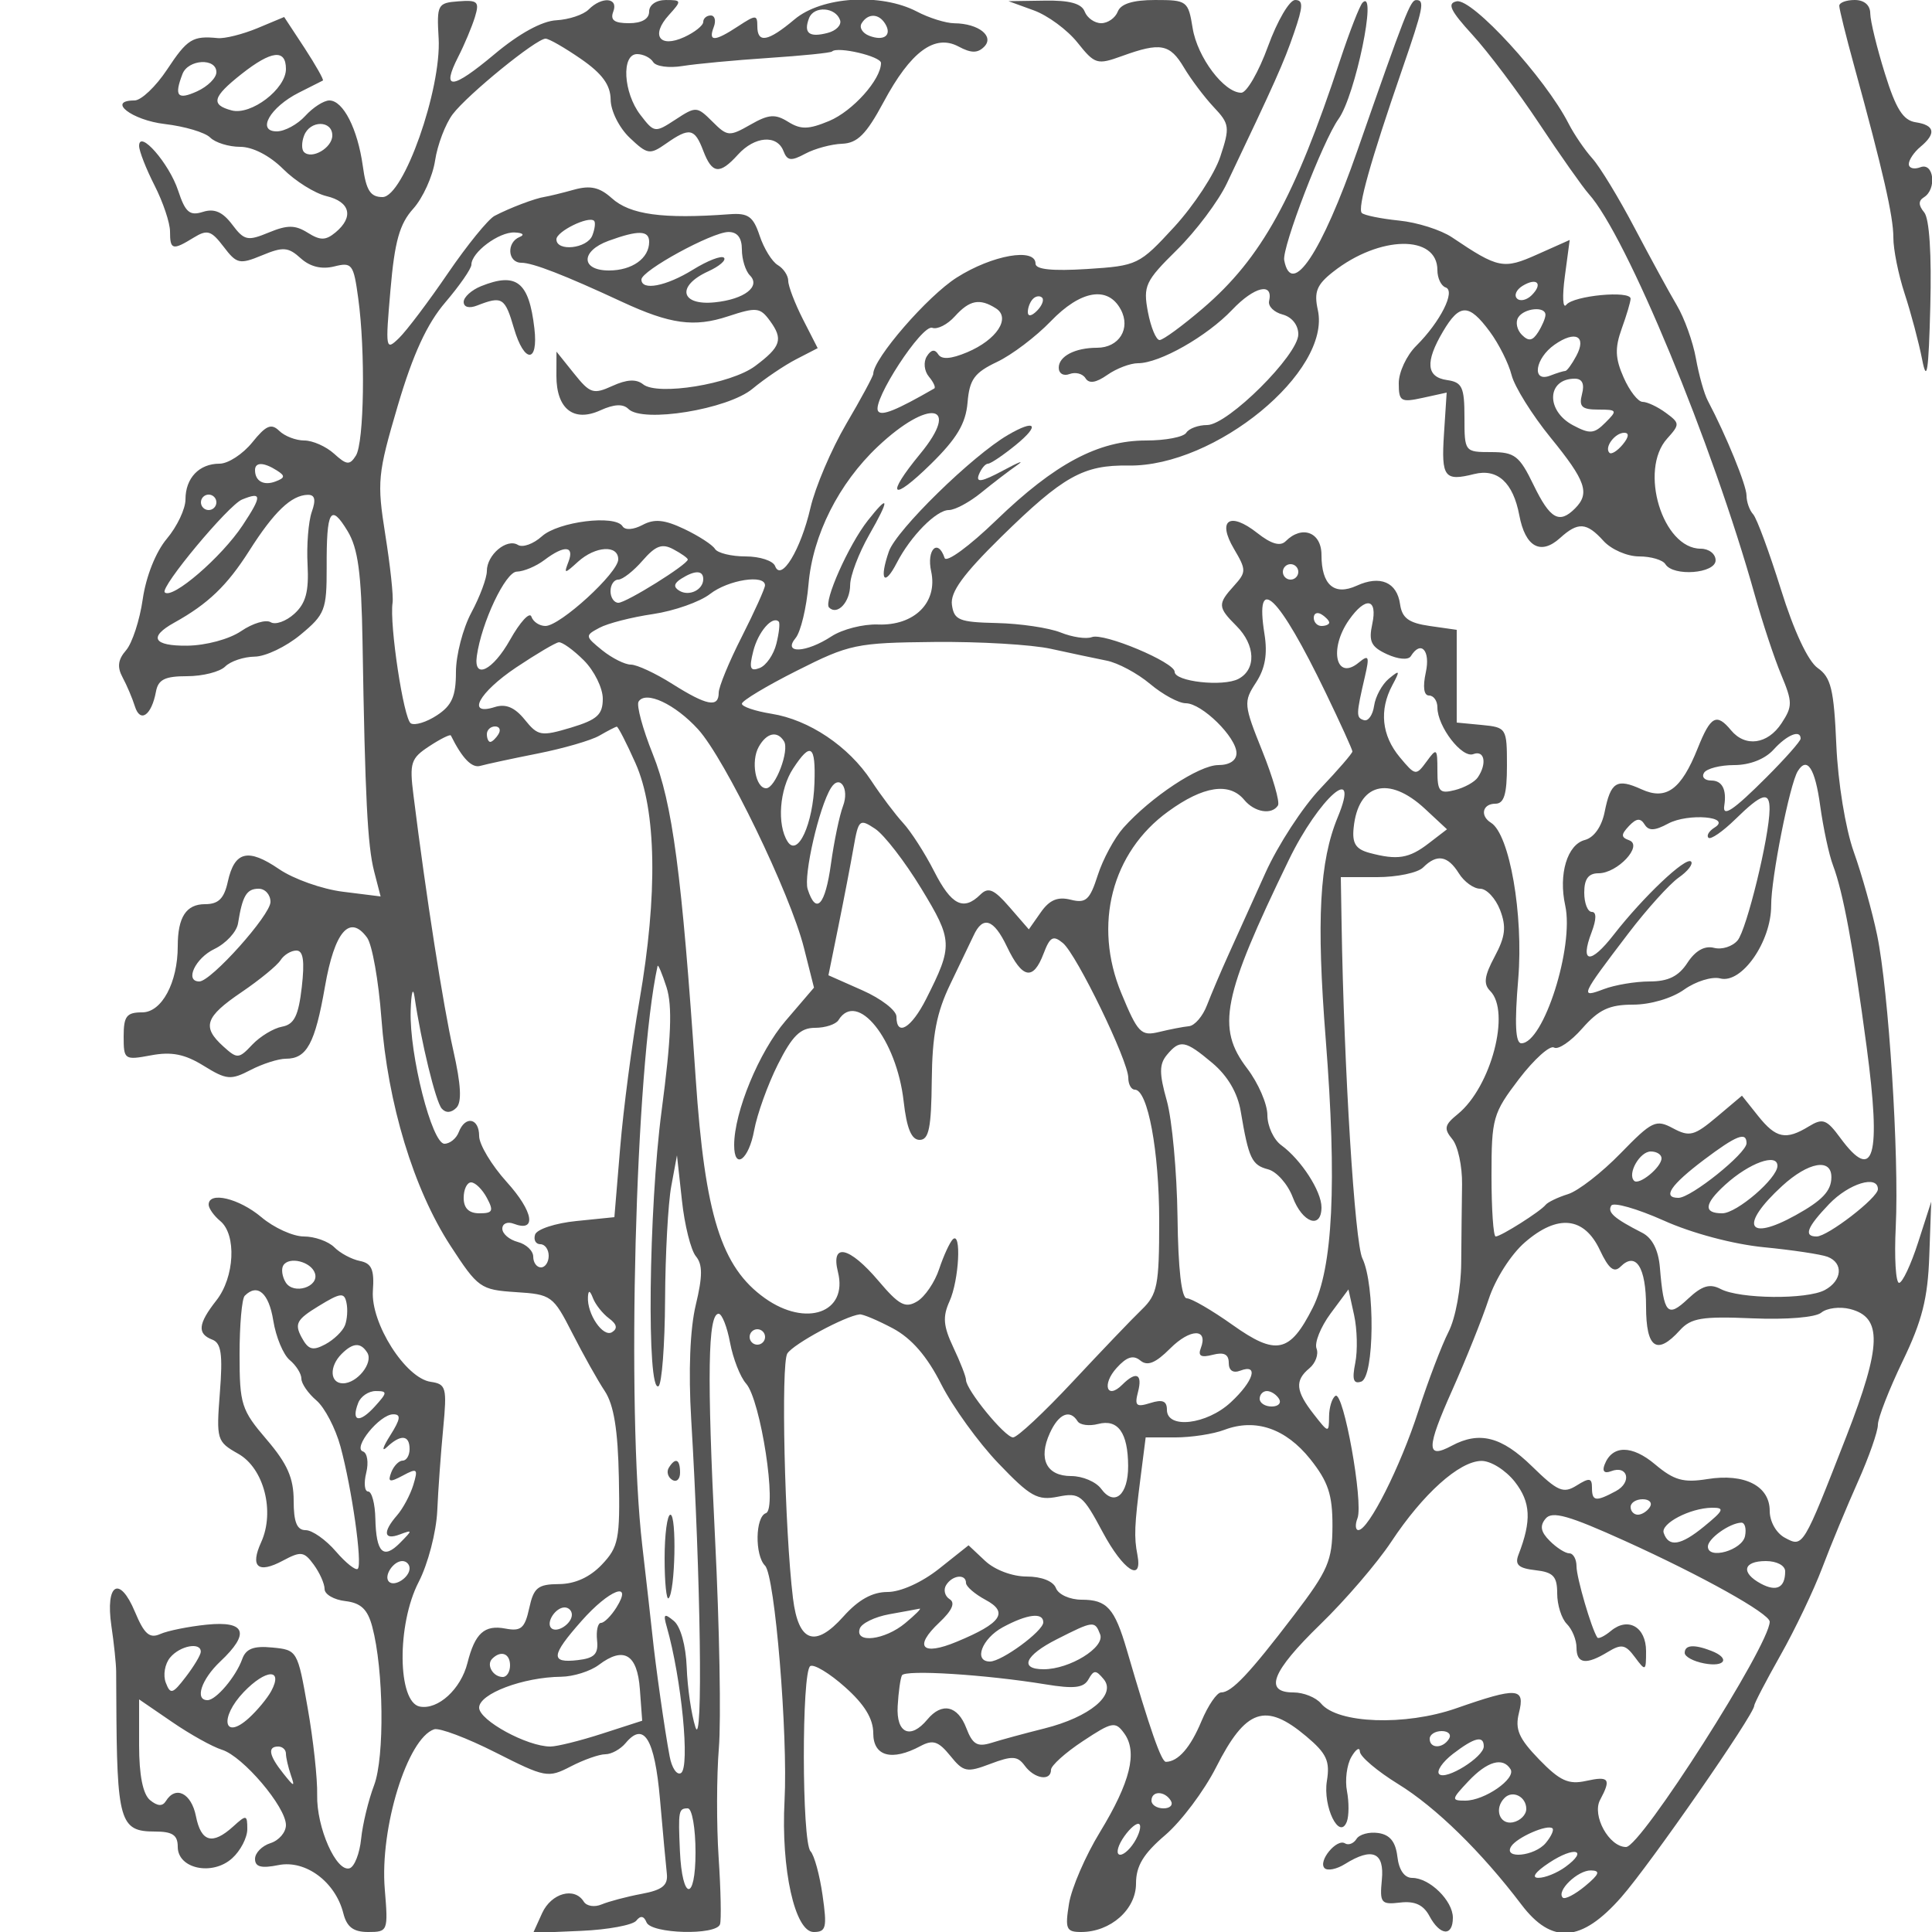 <svg xmlns="http://www.w3.org/2000/svg" version="1.0" width="250" height="250" viewBox="0 0 250 250" preserveAspectRatio="xMidYMid meet">
<g transform="translate(0,250) scale(0.01,-0.01)" fill="#555555" stroke="none">
<path d="M5676 24506 c37 -663 -455 -2056 -726 -2056 -157 0 -212 85 -255 400 -67 482 -254 850 -433 850 -72 0 -212 -90 -312 -200 -100 -110 -266 -200 -369 -200 -265 0 -86 313 286 501 156 78 296 149 311 157 15 8 -91 196 -236 419 l-265 403 -347 -145 c-191 -79 -422 -137 -513 -128 -325 32 -393 -11 -655 -407 -146 -220 -335 -400 -422 -400 -363 0 -35 -255 393 -305 256 -30 520 -108 587 -175 66 -66 241 -120 388 -120 162 0 382 -114 555 -286 158 -158 411 -316 562 -352 307 -73 356 -270 117 -469 -128 -106 -197 -107 -361 -4 -162 101 -262 102 -504 2 -273 -113 -317 -104 -473 104 -124 164 -231 210 -379 163 -171 -54 -227 -6 -320 276 -116 352 -505 797 -505 578 0 -66 90 -296 200 -512 110 -216 200 -484 200 -596 0 -238 33 -247 306 -79 176 108 227 93 387 -117 170 -224 207 -232 498 -112 272 113 339 108 500 -38 122 -110 270 -146 433 -106 231 58 251 31 311 -409 95 -686 77 -1870 -30 -2039 -80 -126 -119 -123 -282 25 -104 94 -277 171 -386 171 -108 0 -254 56 -324 125 -103 100 -171 71 -349 -150 -122 -151 -312 -275 -423 -275 -264 0 -441 -186 -441 -462 0 -123 -108 -351 -241 -509 -143 -170 -269 -486 -312 -782 -39 -273 -137 -571 -216 -662 -105 -120 -117 -217 -45 -350 55 -102 127 -271 160 -377 69 -218 215 -115 272 192 29 157 116 200 403 200 202 0 423 56 493 125 69 69 241 126 381 128 140 1 408 129 594 284 317 262 339 321 338 872 -3 741 50 832 270 470 136 -224 179 -543 194 -1433 33 -2020 65 -2639 150 -2971 l84 -325 -488 61 c-268 33 -639 165 -825 292 -402 275 -577 233 -664 -161 -48 -220 -121 -292 -295 -292 -244 0 -353 -168 -353 -543 0 -472 -207 -857 -460 -857 -202 0 -240 -49 -240 -311 0 -302 10 -309 354 -245 266 50 437 16 681 -135 296 -183 351 -188 607 -55 154 80 360 146 457 146 271 0 377 195 506 934 124 713 320 941 545 633 66 -90 149 -559 185 -1041 81 -1106 417 -2213 894 -2946 356 -547 388 -570 846 -600 460 -29 483 -46 730 -530 140 -275 329 -613 421 -751 117 -178 170 -501 182 -1122 16 -794 -4 -895 -220 -1123 -155 -163 -348 -251 -555 -252 -273 -2 -327 -45 -385 -312 -57 -260 -106 -302 -307 -264 -272 52 -395 -59 -492 -444 -85 -339 -380 -610 -617 -565 -289 56 -299 1061 -15 1611 121 234 228 645 241 922 12 275 47 756 77 1069 50 526 38 571 -161 600 -327 47 -778 758 -749 1178 20 275 -16 356 -168 386 -106 21 -256 101 -332 178 -77 76 -253 139 -393 139 -139 0 -387 112 -550 250 -290 244 -682 337 -682 162 0 -48 68 -144 150 -212 213 -176 186 -727 -50 -1027 -238 -303 -251 -432 -53 -508 116 -44 137 -192 98 -686 -47 -610 -40 -634 238 -791 332 -187 477 -748 296 -1145 -146 -320 -40 -410 281 -238 234 125 274 120 400 -52 77 -105 140 -247 140 -315 0 -69 121 -139 268 -156 202 -24 289 -106 349 -332 148 -556 161 -1686 24 -2050 -73 -192 -149 -505 -168 -694 -19 -189 -86 -360 -148 -381 -172 -57 -431 527 -421 950 5 206 -50 713 -123 1125 -130 742 -134 750 -457 781 -242 24 -342 -15 -390 -150 -81 -227 -338 -531 -449 -531 -169 0 -79 270 165 500 389 366 330 528 -175 477 -234 -24 -504 -78 -601 -121 -139 -62 -207 -2 -328 287 -199 476 -384 367 -305 -180 34 -227 61 -492 62 -588 1 -96 2 -254 2 -350 7 -1597 44 -1725 499 -1725 228 0 296 -45 296 -198 0 -285 449 -379 704 -148 108 97 196 267 196 377 0 187 -12 190 -183 34 -269 -243 -415 -202 -482 135 -59 296 -262 399 -388 195 -44 -72 -109 -68 -206 12 -92 77 -141 322 -141 710 l0 593 425 -291 c234 -161 525 -323 648 -361 271 -85 827 -739 827 -974 0 -94 -90 -199 -200 -234 -110 -35 -200 -127 -200 -204 0 -104 81 -125 304 -80 351 70 737 -218 839 -625 45 -177 130 -241 321 -241 255 0 260 12 215 554 -66 792 293 1953 639 2069 67 22 424 -112 793 -299 646 -327 680 -334 974 -182 168 87 369 158 448 158 78 0 196 65 262 144 237 285 376 59 445 -724 37 -424 77 -858 89 -966 16 -151 -59 -211 -329 -261 -192 -36 -424 -98 -515 -136 -91 -39 -194 -23 -231 36 -120 194 -420 111 -539 -149 l-116 -256 625 27 c344 15 663 75 709 131 55 70 99 63 133 -21 61 -149 902 -172 951 -25 18 55 10 445 -18 866 -28 421 -26 1057 3 1413 30 357 8 1576 -49 2709 -106 2112 -93 2912 46 2912 43 0 110 -169 148 -375 39 -206 132 -444 207 -528 189 -211 406 -1627 257 -1677 -138 -46 -146 -545 -11 -680 127 -127 297 -2184 252 -3040 -47 -885 134 -1700 377 -1700 161 0 175 56 115 475 -37 261 -107 518 -156 570 -113 122 -116 2326 -3 2396 47 29 250 -93 450 -272 251 -223 365 -409 365 -597 0 -299 240 -365 611 -166 161 86 232 63 385 -125 171 -212 214 -221 520 -105 283 107 351 103 445 -25 125 -170 339 -203 339 -52 0 54 185 221 411 370 381 252 421 260 536 102 176 -241 80 -632 -314 -1279 -187 -306 -367 -722 -400 -925 -53 -328 -36 -367 157 -367 380 0 710 291 710 627 0 228 95 385 378 627 208 178 504 573 658 877 384 758 638 846 1167 401 264 -222 309 -320 267 -577 -54 -334 162 -775 258 -527 28 74 29 252 2 394 -28 143 -2 343 57 444 59 101 108 132 110 68 2 -64 225 -253 496 -420 486 -299 1077 -877 1594 -1559 393 -519 777 -491 1292 95 371 421 1721 2366 1721 2479 0 29 153 322 339 652 187 330 431 841 542 1135 111 294 319 794 461 1112 142 318 258 649 258 736 0 86 144 456 320 822 252 521 326 814 345 1364 l25 700 -169 -525 c-93 -289 -204 -525 -247 -525 -43 0 -63 326 -43 725 45 919 -92 3056 -241 3775 -63 303 -199 788 -303 1079 -107 302 -204 897 -225 1382 -31 719 -69 875 -241 995 -125 88 -308 478 -476 1018 -151 482 -312 919 -359 971 -48 52 -86 162 -86 243 0 132 -263 776 -500 1225 -48 89 -117 337 -155 550 -38 213 -149 522 -247 687 -98 165 -343 615 -546 1000 -202 385 -448 790 -547 900 -99 110 -237 313 -307 450 -301 591 -1248 1625 -1449 1583 -127 -26 -82 -120 204 -433 202 -220 591 -737 865 -1150 273 -412 562 -821 640 -909 486 -538 1601 -3231 2149 -5191 100 -357 254 -823 343 -1034 146 -351 147 -406 3 -625 -179 -273 -469 -313 -653 -91 -188 227 -264 186 -431 -231 -214 -537 -409 -679 -729 -532 -319 145 -398 96 -476 -294 -38 -190 -138 -331 -255 -362 -229 -59 -344 -443 -255 -848 117 -534 -281 -1783 -568 -1783 -76 0 -89 254 -40 833 69 833 -112 1872 -353 2021 -145 90 -109 246 57 246 113 0 150 122 150 494 0 484 -6 494 -325 525 l-325 31 0 600 0 600 -350 50 c-271 39 -357 102 -383 281 -40 286 -257 379 -561 240 -292 -133 -456 10 -456 399 0 293 -251 389 -463 177 -70 -70 -187 -37 -369 107 -356 280 -521 167 -300 -207 160 -271 160 -300 1 -476 -215 -237 -212 -278 31 -521 247 -247 258 -563 25 -685 -200 -104 -825 -35 -825 92 0 123 -917 508 -1071 449 -72 -28 -254 -1 -405 60 -151 60 -521 115 -824 122 -488 11 -554 37 -582 235 -23 165 144 394 637 879 804 788 1063 933 1649 924 1121 -17 2623 1217 2449 2012 -52 235 -15 328 198 495 600 472 1349 484 1349 22 0 -104 48 -204 106 -224 134 -44 -68 -446 -381 -757 -124 -123 -225 -340 -225 -482 0 -236 26 -252 310 -190 l310 68 -35 -537 c-36 -559 6 -614 391 -517 302 75 504 -110 584 -534 77 -409 276 -521 527 -294 234 212 344 204 563 -38 100 -110 306 -200 460 -200 153 0 306 -45 340 -100 101 -164 650 -122 650 50 0 83 -87 150 -193 150 -493 0 -803 1018 -433 1426 165 183 164 199 -19 333 -106 78 -241 141 -300 141 -58 0 -169 142 -245 315 -110 248 -115 381 -25 632 63 174 115 349 115 388 0 110 -740 40 -832 -79 -45 -58 -54 107 -19 367 l63 472 -417 -186 c-440 -197 -505 -185 -1106 220 -143 96 -451 194 -686 217 -234 24 -450 68 -481 98 -59 60 110 664 520 1852 278 805 298 905 183 903 -74 -1 -140 -169 -761 -1949 -464 -1328 -852 -1909 -946 -1418 -32 162 502 1550 703 1829 216 300 506 1699 311 1505 -37 -37 -167 -371 -290 -742 -590 -1788 -1019 -2564 -1773 -3211 -265 -227 -518 -413 -564 -413 -45 0 -113 164 -151 364 -63 337 -35 398 376 803 245 242 536 629 646 861 627 1317 736 1560 869 1947 119 345 121 425 14 425 -73 0 -231 -270 -351 -600 -120 -330 -276 -600 -346 -600 -223 0 -568 459 -629 836 -57 353 -73 364 -485 364 -287 0 -445 -49 -484 -150 -32 -82 -128 -150 -214 -150 -86 0 -182 68 -214 150 -40 105 -196 148 -522 142 l-464 -7 327 -119 c180 -65 434 -252 565 -416 226 -283 254 -292 580 -174 495 179 616 157 799 -151 90 -151 263 -381 384 -510 206 -218 212 -261 86 -641 -73 -224 -342 -633 -596 -910 -453 -492 -476 -503 -1129 -545 -449 -28 -666 -6 -666 69 0 211 -561 112 -1019 -179 -378 -239 -1081 -1050 -1081 -1247 0 -28 -157 -320 -350 -648 -192 -328 -401 -818 -463 -1087 -125 -541 -379 -960 -457 -752 -26 69 -198 125 -382 125 -185 0 -363 44 -396 97 -33 54 -213 170 -398 258 -257 122 -387 134 -540 52 -117 -62 -225 -70 -258 -17 -95 153 -833 61 -1044 -130 -110 -99 -249 -149 -310 -111 -144 89 -402 -127 -402 -338 0 -90 -90 -332 -200 -537 -110 -205 -200 -552 -200 -771 0 -313 -53 -433 -246 -559 -135 -89 -287 -135 -338 -104 -93 58 -278 1281 -236 1560 13 83 -30 479 -94 880 -109 688 -100 784 162 1673 197 666 377 1057 615 1335 185 217 337 436 337 487 0 160 356 425 558 417 106 -4 136 -30 67 -58 -174 -70 -157 -334 22 -334 147 0 559 -160 1303 -506 623 -289 933 -332 1371 -187 368 121 415 116 542 -58 175 -239 143 -336 -192 -586 -312 -233 -1260 -387 -1449 -236 -88 71 -212 64 -398 -21 -246 -112 -289 -98 -496 161 l-227 283 -1 -313 c0 -428 223 -604 568 -447 178 81 295 87 364 18 184 -184 1285 -5 1605 261 158 131 412 303 565 382 l279 144 -191 374 c-104 205 -190 429 -190 497 0 68 -61 160 -135 204 -75 44 -180 215 -235 380 -83 250 -148 296 -390 278 -865 -64 -1288 -6 -1525 209 -156 140 -276 167 -486 109 -153 -43 -324 -84 -379 -93 -124 -18 -451 -142 -650 -246 -82 -43 -354 -377 -604 -743 -249 -365 -534 -743 -633 -839 -173 -168 -177 -144 -110 625 54 628 118 854 295 1050 124 138 251 418 282 622 31 205 134 475 228 600 194 256 1081 978 1202 978 44 0 250 -119 460 -264 274 -190 380 -336 382 -525 1 -145 110 -364 247 -494 229 -217 260 -222 470 -75 304 213 370 200 481 -92 115 -302 212 -313 450 -50 216 238 505 261 588 46 49 -127 98 -134 282 -35 123 66 338 124 477 129 199 8 313 123 536 538 351 655 662 885 971 720 162 -87 246 -88 331 -3 136 136 -72 301 -385 304 -110 1 -329 69 -486 152 -467 243 -1231 194 -1582 -101 -345 -290 -482 -315 -482 -88 0 148 -20 148 -246 0 -307 -202 -392 -205 -318 -12 32 83 14 150 -39 150 -53 0 -97 -38 -97 -84 0 -46 -111 -134 -246 -196 -320 -146 -437 23 -198 286 168 186 166 194 -41 194 -124 0 -215 -63 -215 -150 0 -95 -96 -150 -261 -150 -190 0 -245 40 -203 150 70 182 -146 200 -319 27 -68 -68 -256 -130 -417 -139 -185 -9 -483 -172 -801 -439 -553 -463 -693 -473 -469 -33 80 156 176 386 215 511 62 202 38 225 -213 206 -269 -20 -281 -42 -256 -477z m5195 232 c20 -62 -52 -136 -161 -164 -240 -63 -315 -3 -241 191 63 163 345 144 402 -27z m583 -45 c92 -149 -15 -230 -206 -156 -88 34 -133 107 -98 162 81 131 221 129 304 -6z m-54 -508 c0 -214 -365 -622 -670 -750 -267 -111 -367 -114 -532 -11 -167 104 -252 98 -489 -38 -272 -155 -297 -153 -491 41 -199 198 -213 199 -477 26 -266 -174 -275 -173 -454 60 -222 288 -249 787 -43 787 79 0 173 -46 208 -103 35 -57 206 -80 381 -51 174 28 674 75 1110 104 436 29 807 66 824 84 70 69 633 -63 633 -149z m-7700 -78 c0 -258 -450 -601 -701 -536 -277 73 -250 174 126 471 388 306 575 327 575 65z m-900 -41 c0 -74 -112 -185 -250 -248 -254 -115 -299 -62 -189 224 73 192 439 212 439 24z m1500 -819 c0 -160 -266 -315 -367 -214 -32 32 -31 128 2 213 76 200 365 200 365 1z m3365 -1293 c-65 -171 -465 -214 -465 -51 0 102 415 306 487 240 21 -19 11 -104 -22 -189z m735 -84 c0 -213 -221 -370 -520 -370 -366 0 -369 251 -5 384 385 140 525 137 525 -14z m1200 -100 c0 -126 47 -277 104 -334 143 -143 -72 -309 -454 -348 -445 -46 -501 211 -87 400 145 66 237 145 205 177 -32 32 -211 -37 -400 -154 -349 -216 -668 -277 -668 -128 0 115 910 612 1125 615 117 1 175 -75 175 -228z m10220 -590 c-64 -64 -150 -83 -190 -43 -41 41 -9 114 70 163 187 115 271 31 120 -120z m-3398 -76 c-15 -67 64 -145 175 -174 120 -32 203 -136 203 -256 0 -267 -912 -1174 -1180 -1174 -114 0 -236 -45 -270 -100 -34 -55 -268 -100 -520 -100 -618 0 -1181 -300 -1940 -1033 -350 -338 -645 -553 -667 -487 -86 258 -236 108 -174 -173 88 -402 -216 -706 -689 -688 -191 7 -460 -62 -600 -153 -328 -215 -637 -230 -465 -22 66 79 141 392 167 695 54 637 391 1306 898 1784 663 625 1081 551 546 -97 -454 -552 -371 -631 139 -131 336 330 452 524 475 796 25 299 88 386 380 525 193 91 505 328 695 525 389 405 742 464 908 153 132 -246 -23 -494 -307 -494 -285 0 -496 -110 -496 -258 0 -75 62 -112 140 -82 77 29 170 5 206 -54 46 -74 136 -60 283 43 118 83 297 151 397 151 280 0 891 347 1219 692 286 301 534 359 477 112z m-3004 -126 c-71 -71 -118 -77 -118 -15 0 57 30 134 67 170 36 37 90 44 118 15 28 -28 -2 -105 -67 -170z m-531 32 c196 -124 12 -406 -371 -568 -212 -89 -332 -97 -376 -26 -43 69 -93 60 -147 -27 -46 -74 -34 -190 27 -263 60 -72 91 -141 69 -153 -493 -284 -685 -361 -727 -292 -81 130 570 1128 702 1077 65 -24 196 42 292 149 191 211 321 236 531 103z m6390 -300 c118 -159 245 -413 283 -564 38 -150 265 -514 504 -808 458 -562 513 -721 316 -918 -204 -204 -322 -136 -536 305 -183 378 -244 425 -550 425 -341 0 -344 4 -344 450 0 391 -30 454 -225 482 -269 38 -286 234 -53 628 215 365 335 365 605 0z m721 215 c0 -41 -43 -142 -95 -224 -72 -113 -123 -121 -210 -34 -64 64 -85 164 -48 224 75 123 356 150 353 34z m399 -531 c-57 -107 -121 -194 -142 -194 -21 0 -110 -27 -197 -61 -241 -92 -196 223 58 401 270 189 419 111 281 -146z m74 -494 c-42 -162 -3 -200 210 -200 246 0 251 -11 93 -168 -146 -147 -201 -151 -421 -34 -354 190 -336 602 25 602 96 0 128 -68 93 -200z m527 -652 c-70 -84 -147 -132 -172 -107 -70 69 71 259 192 259 66 0 59 -57 -20 -152z m-17415 -336 c109 -69 106 -95 -15 -141 -154 -60 -268 2 -268 146 0 105 112 104 283 -5z m-783 -412 c0 -55 -45 -100 -100 -100 -55 0 -100 45 -100 100 0 55 45 100 100 100 55 0 100 -45 100 -100z m340 -297 c-273 -413 -913 -964 -1008 -868 -64 64 823 1129 1000 1201 259 106 260 48 8 -333z m894 172 c-43 -124 -68 -431 -54 -683 18 -348 -23 -500 -172 -635 -107 -97 -245 -146 -306 -108 -61 37 -233 -14 -381 -115 -154 -105 -456 -186 -698 -189 -440 -5 -505 111 -168 298 438 243 683 479 969 928 321 506 545 721 758 726 93 2 109 -62 52 -222z m4866 -615 c0 -64 -796 -560 -898 -560 -56 0 -102 68 -102 150 0 83 45 150 101 150 55 0 197 111 314 246 169 194 253 225 399 146 102 -54 186 -114 186 -132z m-1544 -29 c-61 -160 -53 -160 123 0 226 204 521 222 521 31 0 -174 -752 -862 -942 -862 -78 0 -159 54 -182 121 -22 66 -147 -70 -277 -302 -223 -397 -473 -518 -429 -208 61 436 371 1089 517 1092 90 2 250 69 357 150 259 196 392 186 312 -22z m9444 -131 c0 -55 -45 -100 -100 -100 -55 0 -100 45 -100 100 0 55 45 100 100 100 55 0 100 -45 100 -100z m-7700 -94 c0 -139 -184 -228 -311 -149 -77 47 -69 94 25 154 179 113 286 111 286 -5z m799 -81 c-1 -41 -136 -340 -300 -664 -165 -324 -299 -650 -299 -725 0 -197 -153 -168 -600 114 -218 138 -459 250 -537 250 -77 0 -244 84 -371 186 -223 181 -224 190 -36 290 107 58 419 138 694 178 275 41 607 158 738 260 235 183 713 258 711 111z m7256 -1390 c190 -394 345 -735 345 -759 0 -24 -186 -239 -414 -479 -228 -239 -548 -730 -711 -1091 -163 -361 -377 -836 -477 -1056 -100 -220 -225 -516 -280 -658 -54 -142 -159 -264 -233 -271 -74 -7 -249 -41 -388 -75 -232 -56 -274 -13 -487 502 -367 884 -125 1823 607 2352 454 330 791 381 983 150 134 -162 358 -198 437 -72 26 44 -65 360 -203 704 -241 599 -244 637 -82 885 119 182 152 369 110 630 -128 804 181 506 793 -762z m602 890 c-49 -226 -15 -296 192 -391 144 -66 275 -77 307 -25 130 211 256 75 194 -209 -41 -189 -26 -300 42 -300 59 0 108 -69 108 -154 0 -247 318 -661 465 -604 145 55 179 -122 58 -301 -40 -60 -174 -134 -298 -165 -197 -50 -225 -19 -225 252 0 291 -9 298 -140 118 -137 -187 -146 -185 -347 56 -234 281 -268 609 -97 930 104 194 99 204 -44 86 -88 -73 -174 -231 -191 -350 -17 -120 -76 -204 -131 -187 -104 32 -103 68 13 569 60 259 49 283 -81 176 -294 -243 -390 175 -126 552 216 308 373 281 301 -53z m-557 19 c0 -24 -45 -44 -100 -44 -55 0 -100 48 -100 106 0 58 45 78 100 44 55 -34 100 -82 100 -106z m-7154 -275 c-35 -140 -132 -281 -216 -313 -123 -47 -139 -5 -83 217 62 250 248 465 330 383 18 -18 4 -147 -31 -287z m-2491 -214 c135 -135 245 -359 245 -496 0 -207 -72 -272 -413 -375 -386 -115 -426 -108 -597 104 -129 159 -245 208 -387 163 -374 -119 -208 188 277 513 259 173 506 319 550 325 43 6 190 -99 325 -234z m6045 149 c248 -54 570 -123 717 -152 147 -28 401 -164 565 -302 163 -137 371 -250 462 -250 208 0 656 -440 656 -645 0 -96 -90 -155 -235 -155 -248 0 -871 -412 -1228 -811 -117 -132 -266 -408 -332 -614 -103 -321 -153 -367 -351 -317 -168 42 -274 -3 -386 -163 l-155 -221 -250 288 c-200 231 -274 263 -376 163 -220 -217 -376 -138 -599 300 -119 234 -300 515 -401 625 -101 110 -287 356 -413 548 -293 445 -805 789 -1291 866 -211 34 -383 92 -383 130 0 38 321 231 713 428 678 342 766 361 1775 371 584 6 1265 -34 1512 -89z m-4566 -1042 c348 -383 1193 -2126 1369 -2827 l130 -515 -369 -431 c-342 -399 -664 -1179 -664 -1607 0 -330 190 -189 259 193 38 206 175 589 306 850 186 371 292 475 481 475 133 0 270 45 304 100 241 390 752 -247 843 -1050 40 -353 101 -500 207 -500 120 0 151 155 157 768 6 589 62 880 241 1250 128 265 263 547 300 626 120 261 261 215 431 -142 200 -419 340 -446 475 -91 83 218 124 240 250 136 178 -148 846 -1524 846 -1744 0 -84 38 -153 84 -153 168 0 316 -794 316 -1700 0 -830 -23 -950 -225 -1145 -124 -119 -527 -541 -896 -936 -369 -395 -715 -719 -770 -719 -105 0 -609 616 -609 744 0 42 -74 231 -164 421 -130 275 -140 396 -50 595 124 272 158 918 42 802 -39 -40 -118 -211 -175 -382 -56 -171 -185 -360 -285 -420 -153 -92 -234 -49 -500 265 -379 447 -621 500 -525 115 132 -525 -411 -719 -946 -338 -564 402 -775 1073 -895 2848 -179 2647 -300 3557 -555 4192 -131 326 -213 631 -184 679 91 147 472 -31 771 -359z m-2584 -62 c-34 -55 -82 -100 -106 -100 -24 0 -44 45 -44 100 0 55 48 100 106 100 58 0 78 -45 44 -100z m1773 -375 c272 -608 290 -1700 51 -3075 -96 -550 -208 -1405 -249 -1900 l-75 -900 -492 -50 c-271 -27 -511 -106 -534 -175 -22 -69 8 -125 68 -125 59 0 108 -67 108 -150 0 -82 -45 -150 -100 -150 -55 0 -100 62 -100 138 0 76 -90 162 -200 191 -110 29 -200 106 -200 172 0 66 66 95 147 64 302 -116 257 156 -89 539 -197 218 -358 486 -358 596 0 234 -180 268 -264 50 -31 -82 -115 -150 -185 -150 -162 0 -455 1152 -437 1721 7 236 30 317 50 179 85 -582 274 -1357 352 -1445 53 -60 123 -56 189 10 73 73 61 298 -40 745 -129 570 -353 2000 -515 3301 -53 418 -34 477 205 633 144 95 270 157 279 139 146 -295 272 -426 382 -393 74 21 407 93 740 159 333 66 693 170 800 232 107 62 208 114 225 116 16 2 126 -211 242 -472z m1922 283 c73 -118 -112 -608 -231 -608 -137 0 -200 350 -96 536 102 182 240 213 327 72z m13155 34 c0 -32 -199 -257 -442 -500 -428 -428 -571 -524 -546 -367 33 208 -27 325 -168 325 -86 0 -128 45 -94 100 34 55 210 100 390 100 202 0 399 77 510 200 174 192 350 264 350 142z m-12761 -576 c-18 -532 -217 -962 -348 -755 -139 220 -105 674 71 943 229 350 294 307 277 -188z m13014 -291 c40 -289 114 -637 167 -775 130 -345 262 -1055 434 -2345 191 -1431 94 -1769 -340 -1180 -177 241 -227 260 -407 150 -298 -182 -425 -156 -658 136 l-208 261 -326 -275 c-291 -245 -353 -261 -566 -147 -222 119 -271 95 -679 -324 -242 -249 -548 -487 -680 -528 -132 -41 -262 -104 -290 -139 -67 -85 -579 -409 -646 -409 -30 0 -54 354 -54 786 0 746 18 808 356 1252 196 256 400 439 453 407 53 -33 217 78 366 248 214 243 350 307 657 307 224 0 503 82 661 195 151 107 361 172 467 144 278 -72 660 476 659 945 -2 348 240 1570 344 1737 121 196 224 38 290 -446z m-12644 -4 c-46 -121 -116 -457 -156 -746 -74 -541 -193 -671 -302 -330 -55 177 147 1060 301 1308 114 184 242 -6 157 -232z m6402 -144 c-237 -573 -278 -1325 -156 -2876 146 -1864 93 -2957 -168 -3473 -296 -586 -473 -624 -1038 -222 -266 189 -533 344 -592 344 -68 0 -112 378 -120 1055 -8 581 -70 1255 -138 1500 -100 354 -99 474 0 594 170 204 236 192 590 -105 197 -166 326 -386 366 -625 103 -611 143 -695 354 -750 111 -29 255 -192 319 -361 125 -333 372 -419 372 -130 0 209 -265 617 -520 803 -99 72 -180 247 -180 390 0 143 -118 415 -262 604 -400 525 -321 923 539 2697 390 805 935 1282 634 555z m1127 108 l286 -266 -237 -182 c-254 -196 -405 -220 -767 -123 -177 48 -225 123 -204 324 58 575 454 681 922 247z m4460 -10 c-3 -353 -296 -1552 -413 -1693 -67 -80 -204 -124 -306 -97 -121 31 -241 -36 -344 -194 -114 -175 -249 -241 -490 -241 -183 0 -450 -45 -594 -100 -312 -118 -301 -93 320 722 239 314 533 639 651 722 119 83 191 177 160 208 -67 66 -619 -457 -1002 -949 -300 -386 -439 -370 -285 33 64 170 65 264 3 264 -54 0 -98 113 -98 250 0 176 54 250 185 250 246 0 581 360 396 427 -107 39 -107 73 -2 185 95 100 148 106 201 21 53 -87 130 -85 306 10 259 138 829 90 601 -51 -72 -45 -108 -104 -80 -132 28 -29 184 79 347 238 346 339 447 368 444 127z m-10977 -1022 c409 -672 412 -739 64 -1428 -192 -380 -385 -495 -385 -230 0 80 -198 233 -440 340 l-440 195 129 635 c71 349 159 807 196 1018 64 365 78 376 280 242 117 -78 385 -425 596 -772z m6956 197 c68 -110 193 -200 276 -200 84 0 199 -124 258 -275 83 -218 69 -343 -70 -603 -134 -250 -148 -355 -58 -445 268 -268 12 -1242 -419 -1593 -173 -140 -184 -189 -71 -325 73 -88 129 -351 126 -584 -4 -234 -8 -689 -11 -1011 -2 -333 -73 -721 -165 -900 -88 -173 -263 -632 -389 -1021 -231 -719 -645 -1541 -776 -1542 -39 -1 -45 69 -12 154 78 205 -181 1648 -285 1583 -44 -27 -82 -148 -83 -269 -2 -215 -6 -215 -198 31 -235 300 -248 436 -56 595 79 66 121 181 92 255 -29 75 53 278 180 451 l233 314 73 -332 c40 -183 47 -462 15 -620 -43 -214 -24 -275 77 -241 171 57 181 1253 15 1595 -98 202 -239 2460 -269 4333 l-10 600 470 0 c258 0 526 56 595 125 178 178 318 155 462 -75z m-15377 -371 c0 -170 -769 -1029 -921 -1029 -193 0 -53 301 195 420 150 72 288 221 306 331 57 358 111 449 267 449 84 0 153 -77 153 -171z m405 -1103 c-43 -371 -98 -482 -255 -511 -110 -20 -283 -125 -385 -232 -175 -186 -195 -187 -375 -24 -280 253 -237 382 235 702 234 159 461 345 505 414 44 69 136 125 205 125 89 0 109 -133 70 -474z m4656 -1601 c-168 -1271 -194 -3657 -40 -3562 43 27 82 530 85 1118 3 588 39 1249 80 1469 l74 400 64 -582 c34 -320 116 -645 180 -723 89 -107 89 -257 -1 -632 -74 -309 -96 -857 -59 -1477 123 -2046 154 -4295 55 -3986 -53 165 -104 514 -113 776 -11 280 -79 527 -166 599 -125 104 -140 91 -92 -76 191 -669 303 -1818 184 -1892 -53 -32 -119 65 -147 217 -64 337 -182 1169 -224 1576 -17 165 -76 683 -130 1150 -206 1777 -89 6194 198 7500 6 28 58 -96 116 -275 77 -242 61 -654 -64 -1600z m14039 -418 c0 -131 -718 -707 -881 -707 -214 0 -102 166 331 493 421 317 550 367 550 214z m-1100 -195 c0 -116 -291 -354 -355 -291 -90 91 74 379 216 379 76 0 139 -39 139 -88z m1500 -98 c0 -161 -526 -614 -714 -614 -247 0 -235 121 39 370 310 282 675 414 675 244z m698 -150 c-2 -175 -118 -298 -463 -489 -630 -349 -730 -131 -174 379 341 312 641 364 637 110z m-17398 -264 c91 -170 76 -200 -96 -200 -137 0 -204 66 -204 200 0 110 43 200 96 200 54 0 145 -90 204 -200z m18000 112 c0 -111 -650 -612 -793 -612 -172 0 -125 120 162 420 255 266 631 381 631 192z m-1476 -751 c370 -36 742 -92 825 -124 208 -80 189 -309 -36 -430 -234 -125 -1100 -116 -1347 13 -141 74 -241 44 -423 -126 -266 -251 -314 -197 -364 404 -19 227 -98 383 -229 450 -364 186 -454 265 -400 352 29 47 334 -40 677 -193 366 -165 901 -307 1297 -346z m-2121 -38 c114 -242 183 -297 267 -213 198 198 330 -7 330 -516 0 -540 139 -638 438 -307 143 158 288 182 935 154 448 -19 820 12 895 74 71 59 238 80 370 47 422 -106 412 -471 -45 -1646 -565 -1448 -560 -1441 -797 -1314 -112 60 -196 209 -196 348 0 322 -325 488 -806 411 -311 -50 -432 -16 -677 190 -300 253 -556 252 -654 -4 -33 -85 -2 -117 82 -85 220 85 277 -143 64 -257 -261 -140 -309 -133 -309 46 0 125 -34 130 -198 27 -173 -108 -245 -77 -579 249 -392 383 -680 457 -1038 265 -332 -178 -330 -34 7 720 176 395 389 925 472 1178 85 260 289 580 469 735 423 367 767 331 970 -102z m-16628 -298 c59 -177 -277 -283 -378 -119 -46 74 -60 173 -31 220 74 120 359 49 409 -101z m-539 -612 c34 -213 130 -443 213 -512 83 -69 151 -177 151 -241 0 -64 88 -191 195 -282 107 -92 247 -361 311 -597 148 -547 285 -1515 224 -1581 -26 -27 -154 74 -284 225 -130 151 -306 275 -391 275 -113 0 -155 104 -155 382 0 292 -82 478 -350 791 -327 382 -350 454 -350 1101 0 381 30 723 67 759 164 165 312 36 369 -320z m928 -62 c-29 -76 -143 -186 -254 -246 -165 -88 -221 -71 -309 93 -92 173 -61 229 221 401 284 174 333 180 361 45 19 -86 10 -218 -19 -293z m3417 89 c102 -75 114 -131 39 -178 -116 -72 -325 234 -312 456 5 92 26 86 66 -18 32 -82 125 -199 207 -260z m3675 -130 c241 -130 441 -360 624 -723 149 -292 481 -753 740 -1023 412 -431 506 -484 770 -431 281 56 320 26 580 -461 265 -494 518 -659 448 -291 -45 230 -38 383 40 994 l67 525 381 0 c210 0 496 44 637 98 402 152 793 19 1111 -378 233 -293 289 -460 288 -867 -2 -448 -56 -574 -497 -1152 -577 -757 -807 -1001 -944 -1001 -54 0 -168 -167 -254 -371 -142 -342 -301 -524 -460 -527 -59 -2 -206 419 -506 1448 -158 540 -257 650 -583 650 -154 0 -302 67 -334 150 -35 90 -186 150 -379 150 -186 0 -413 86 -537 202 l-215 202 -380 -302 c-224 -178 -499 -302 -668 -302 -197 0 -377 -100 -571 -317 -368 -412 -583 -334 -653 236 -108 887 -157 3036 -73 3167 79 124 751 486 937 506 42 4 235 -78 431 -182z m-1656 -110 c0 -55 -45 -100 -100 -100 -55 0 -100 45 -100 100 0 55 45 100 100 100 55 0 100 -45 100 -100z m5638 -146 c-39 -101 4 -124 154 -85 146 38 208 7 208 -104 0 -100 56 -137 150 -101 242 93 173 -135 -124 -410 -311 -289 -826 -349 -826 -97 0 115 -57 138 -215 88 -182 -57 -206 -36 -159 144 61 234 -24 273 -204 93 -199 -199 -267 3 -73 217 131 145 216 171 307 96 92 -76 196 -34 386 156 261 261 496 263 396 3z m-10785 -58 c80 -131 -131 -396 -315 -396 -170 0 -180 218 -18 380 148 148 248 152 333 16z m96 -697 c-199 -219 -308 -196 -214 47 32 85 135 154 227 154 154 0 153 -18 -13 -201z m11701 101 c34 -55 -8 -100 -94 -100 -86 0 -156 45 -156 100 0 55 42 100 94 100 52 0 122 -45 156 -100z m-11501 -475 c-96 -151 -115 -219 -42 -150 178 168 293 158 293 -25 0 -82 -40 -150 -89 -150 -49 0 -116 -69 -148 -152 -48 -126 -23 -134 149 -42 188 101 200 90 136 -122 -40 -129 -134 -305 -210 -392 -189 -217 -173 -327 37 -247 166 62 166 57 2 -109 -217 -220 -310 -129 -320 315 -4 191 -46 349 -93 349 -47 0 -58 109 -25 242 33 133 14 257 -42 276 -137 45 214 479 390 481 105 1 97 -60 -38 -274z m8895 184 c31 -49 151 -65 266 -35 257 67 386 -113 388 -543 2 -377 -178 -530 -349 -296 -67 91 -241 165 -388 165 -320 0 -429 221 -276 556 114 251 260 313 359 153z m5657 -782 c207 -265 220 -502 48 -945 -50 -129 0 -175 218 -200 233 -26 283 -80 283 -301 0 -149 56 -326 125 -395 69 -69 125 -207 125 -306 0 -211 124 -228 407 -55 175 106 227 96 349 -69 138 -186 144 -182 144 78 0 313 -232 447 -454 263 -83 -69 -163 -108 -177 -86 -76 114 -269 776 -269 921 0 92 -42 168 -93 168 -51 0 -165 72 -253 161 -117 116 -132 195 -54 288 84 102 297 42 1028 -289 998 -452 1872 -940 1872 -1045 -2 -304 -1667 -2915 -1859 -2915 -220 0 -444 407 -336 609 146 273 118 312 -182 246 -227 -50 -338 1 -606 277 -264 273 -315 390 -262 603 83 329 -18 337 -814 59 -658 -229 -1530 -198 -1746 62 -66 79 -226 144 -357 144 -389 0 -282 270 348 882 322 312 735 793 917 1068 411 621 879 1041 1165 1046 121 2 312 -117 433 -269z m1749 -327 c-34 -55 -104 -100 -156 -100 -52 0 -94 45 -94 100 0 55 70 100 156 100 86 0 128 -45 94 -100z m700 -253 c-301 -247 -458 -272 -522 -82 -40 121 340 320 622 325 172 2 158 -32 -100 -243z m531 -122 c-35 -185 -481 -312 -481 -137 0 103 280 303 432 309 46 2 68 -76 49 -172z m-17281 -419 c0 -118 -195 -244 -267 -173 -71 72 55 267 173 267 52 0 94 -42 94 -94z m17800 -39 c0 -212 -111 -268 -313 -160 -264 142 -232 293 63 293 142 0 250 -58 250 -133z m-10600 -150 c0 -46 114 -144 253 -219 302 -161 206 -302 -373 -542 -451 -188 -561 -67 -226 248 166 156 211 256 134 303 -62 39 -83 121 -45 182 80 130 257 149 257 28z m-4523 -317 c-69 -110 -159 -200 -200 -200 -41 0 -64 -101 -51 -225 19 -178 -33 -232 -251 -257 -356 -41 -347 58 50 507 358 406 672 527 452 175z m-577 -94 c0 -118 -195 -244 -267 -173 -71 72 55 267 173 267 52 0 94 -42 94 -94z m4314 -109 c-264 -220 -654 -267 -589 -72 22 69 195 153 383 187 188 34 365 66 392 72 28 5 -56 -79 -186 -187z m1786 10 c0 -113 -537 -507 -690 -507 -216 0 -105 296 165 443 318 172 525 197 525 64z m736 -156 c64 -168 -394 -451 -731 -451 -320 0 -242 180 170 388 475 241 492 243 561 63z m-11638 -226 c-1 -41 -89 -187 -194 -324 -171 -223 -199 -231 -259 -74 -37 97 -12 242 56 324 128 155 401 205 397 74z m4002 -175 c0 -83 -42 -150 -94 -150 -126 0 -217 156 -137 236 113 113 231 69 231 -86z m1680 -309 l30 -407 -517 -167 c-284 -92 -586 -167 -671 -167 -302 0 -922 339 -922 503 0 180 569 395 1062 400 158 2 377 71 486 153 323 244 499 140 532 -315z m-4770 -23 c-51 -94 -181 -251 -291 -351 -325 -294 -382 6 -65 338 288 300 514 308 356 13z m10017 87 c371 -61 496 -47 558 65 69 123 96 123 197 1 167 -201 -181 -490 -767 -637 -256 -64 -565 -148 -688 -187 -181 -56 -242 -19 -323 192 -111 292 -316 337 -504 111 -219 -264 -405 -180 -384 175 10 179 35 357 55 396 39 76 1079 11 1856 -116z m5223 -705 c-80 -129 -250 -129 -250 0 0 55 70 100 156 100 86 0 128 -45 94 -100z m450 -98 c0 -138 -492 -444 -577 -359 -38 39 42 157 178 262 278 213 399 243 399 97z m-15500 -94 c0 -50 29 -174 63 -275 56 -161 44 -159 -96 17 -186 232 -209 350 -67 350 55 0 100 -41 100 -92z m15846 -201 c75 -122 -335 -407 -586 -407 -183 0 -180 16 40 250 244 259 446 318 546 157z m-4396 -407 c34 -55 -8 -100 -94 -100 -86 0 -156 45 -156 100 0 129 170 129 250 0z m4600 -107 c0 -77 -79 -155 -175 -174 -172 -33 -244 179 -106 316 105 105 281 16 281 -142z m-10750 -563 c0 -644 -173 -627 -202 20 -23 519 -17 550 102 550 55 0 100 -256 100 -570z m5700 170 c-59 -110 -151 -200 -204 -200 -54 0 -42 89 27 200 69 110 161 200 205 200 43 0 31 -90 -28 -200z m5302 -48 c-143 -172 -552 -213 -448 -45 73 117 472 292 535 234 22 -20 -17 -105 -87 -189z m254 -310 c-107 -78 -264 -142 -350 -141 -94 0 -38 78 140 195 329 218 515 169 210 -54z m255 -248 c-132 -109 -262 -176 -289 -149 -86 86 194 355 365 352 126 -3 109 -49 -76 -203z"/>
<path d="M13042 19371 c-462 -269 -1443 -1229 -1540 -1507 -127 -367 -61 -464 102 -148 179 347 511 684 674 684 79 0 267 101 419 225 152 124 361 284 465 356 103 71 22 41 -181 -69 -276 -148 -356 -162 -315 -55 31 79 84 143 120 143 35 1 199 112 364 247 314 257 249 333 -108 124z"/>
<path d="M11229 18264 c-248 -315 -575 -1051 -501 -1125 107 -107 272 69 273 292 1 120 111 410 244 644 271 473 265 546 -16 189z"/>
<path d="M8654 6007 c-31 -51 -12 -121 44 -156 56 -35 102 7 102 93 0 176 -60 202 -146 63z"/>
<path d="M8600 4833 c0 -311 24 -543 52 -514 85 84 106 1081 23 1081 -41 0 -75 -255 -75 -567z"/>
<path d="M21800 3612 c0 -49 113 -110 250 -136 275 -53 343 67 92 163 -222 86 -342 76 -342 -27z"/>
<path d="M23800 24925 c0 -41 86 -390 192 -775 375 -1366 508 -1950 508 -2223 -1 -153 65 -479 146 -727 81 -247 183 -630 226 -850 61 -314 84 -166 106 686 18 674 -12 1135 -79 1216 -75 90 -77 150 -4 195 170 105 129 456 -45 389 -82 -31 -150 -13 -150 41 0 54 68 155 150 223 208 173 187 280 -62 318 -162 25 -255 172 -398 632 -103 330 -188 679 -189 775 0 108 -78 175 -201 175 -110 0 -200 -34 -200 -75z"/>
<path d="M6225 21297 c-124 -50 -225 -142 -225 -204 0 -68 71 -87 175 -46 324 126 359 104 476 -297 133 -454 317 -454 264 0 -70 604 -231 731 -690 547z"/>
<path d="M17553 1204 c-37 -59 -104 -85 -149 -57 -107 67 -353 -232 -264 -321 38 -37 156 -14 263 53 354 221 513 154 478 -204 -29 -300 -10 -323 237 -294 189 22 301 -29 379 -175 137 -256 303 -268 303 -21 0 220 -301 515 -526 515 -101 0 -172 102 -192 275 -23 193 -96 284 -248 306 -118 17 -245 -18 -281 -77z"/>
</g>
</svg>